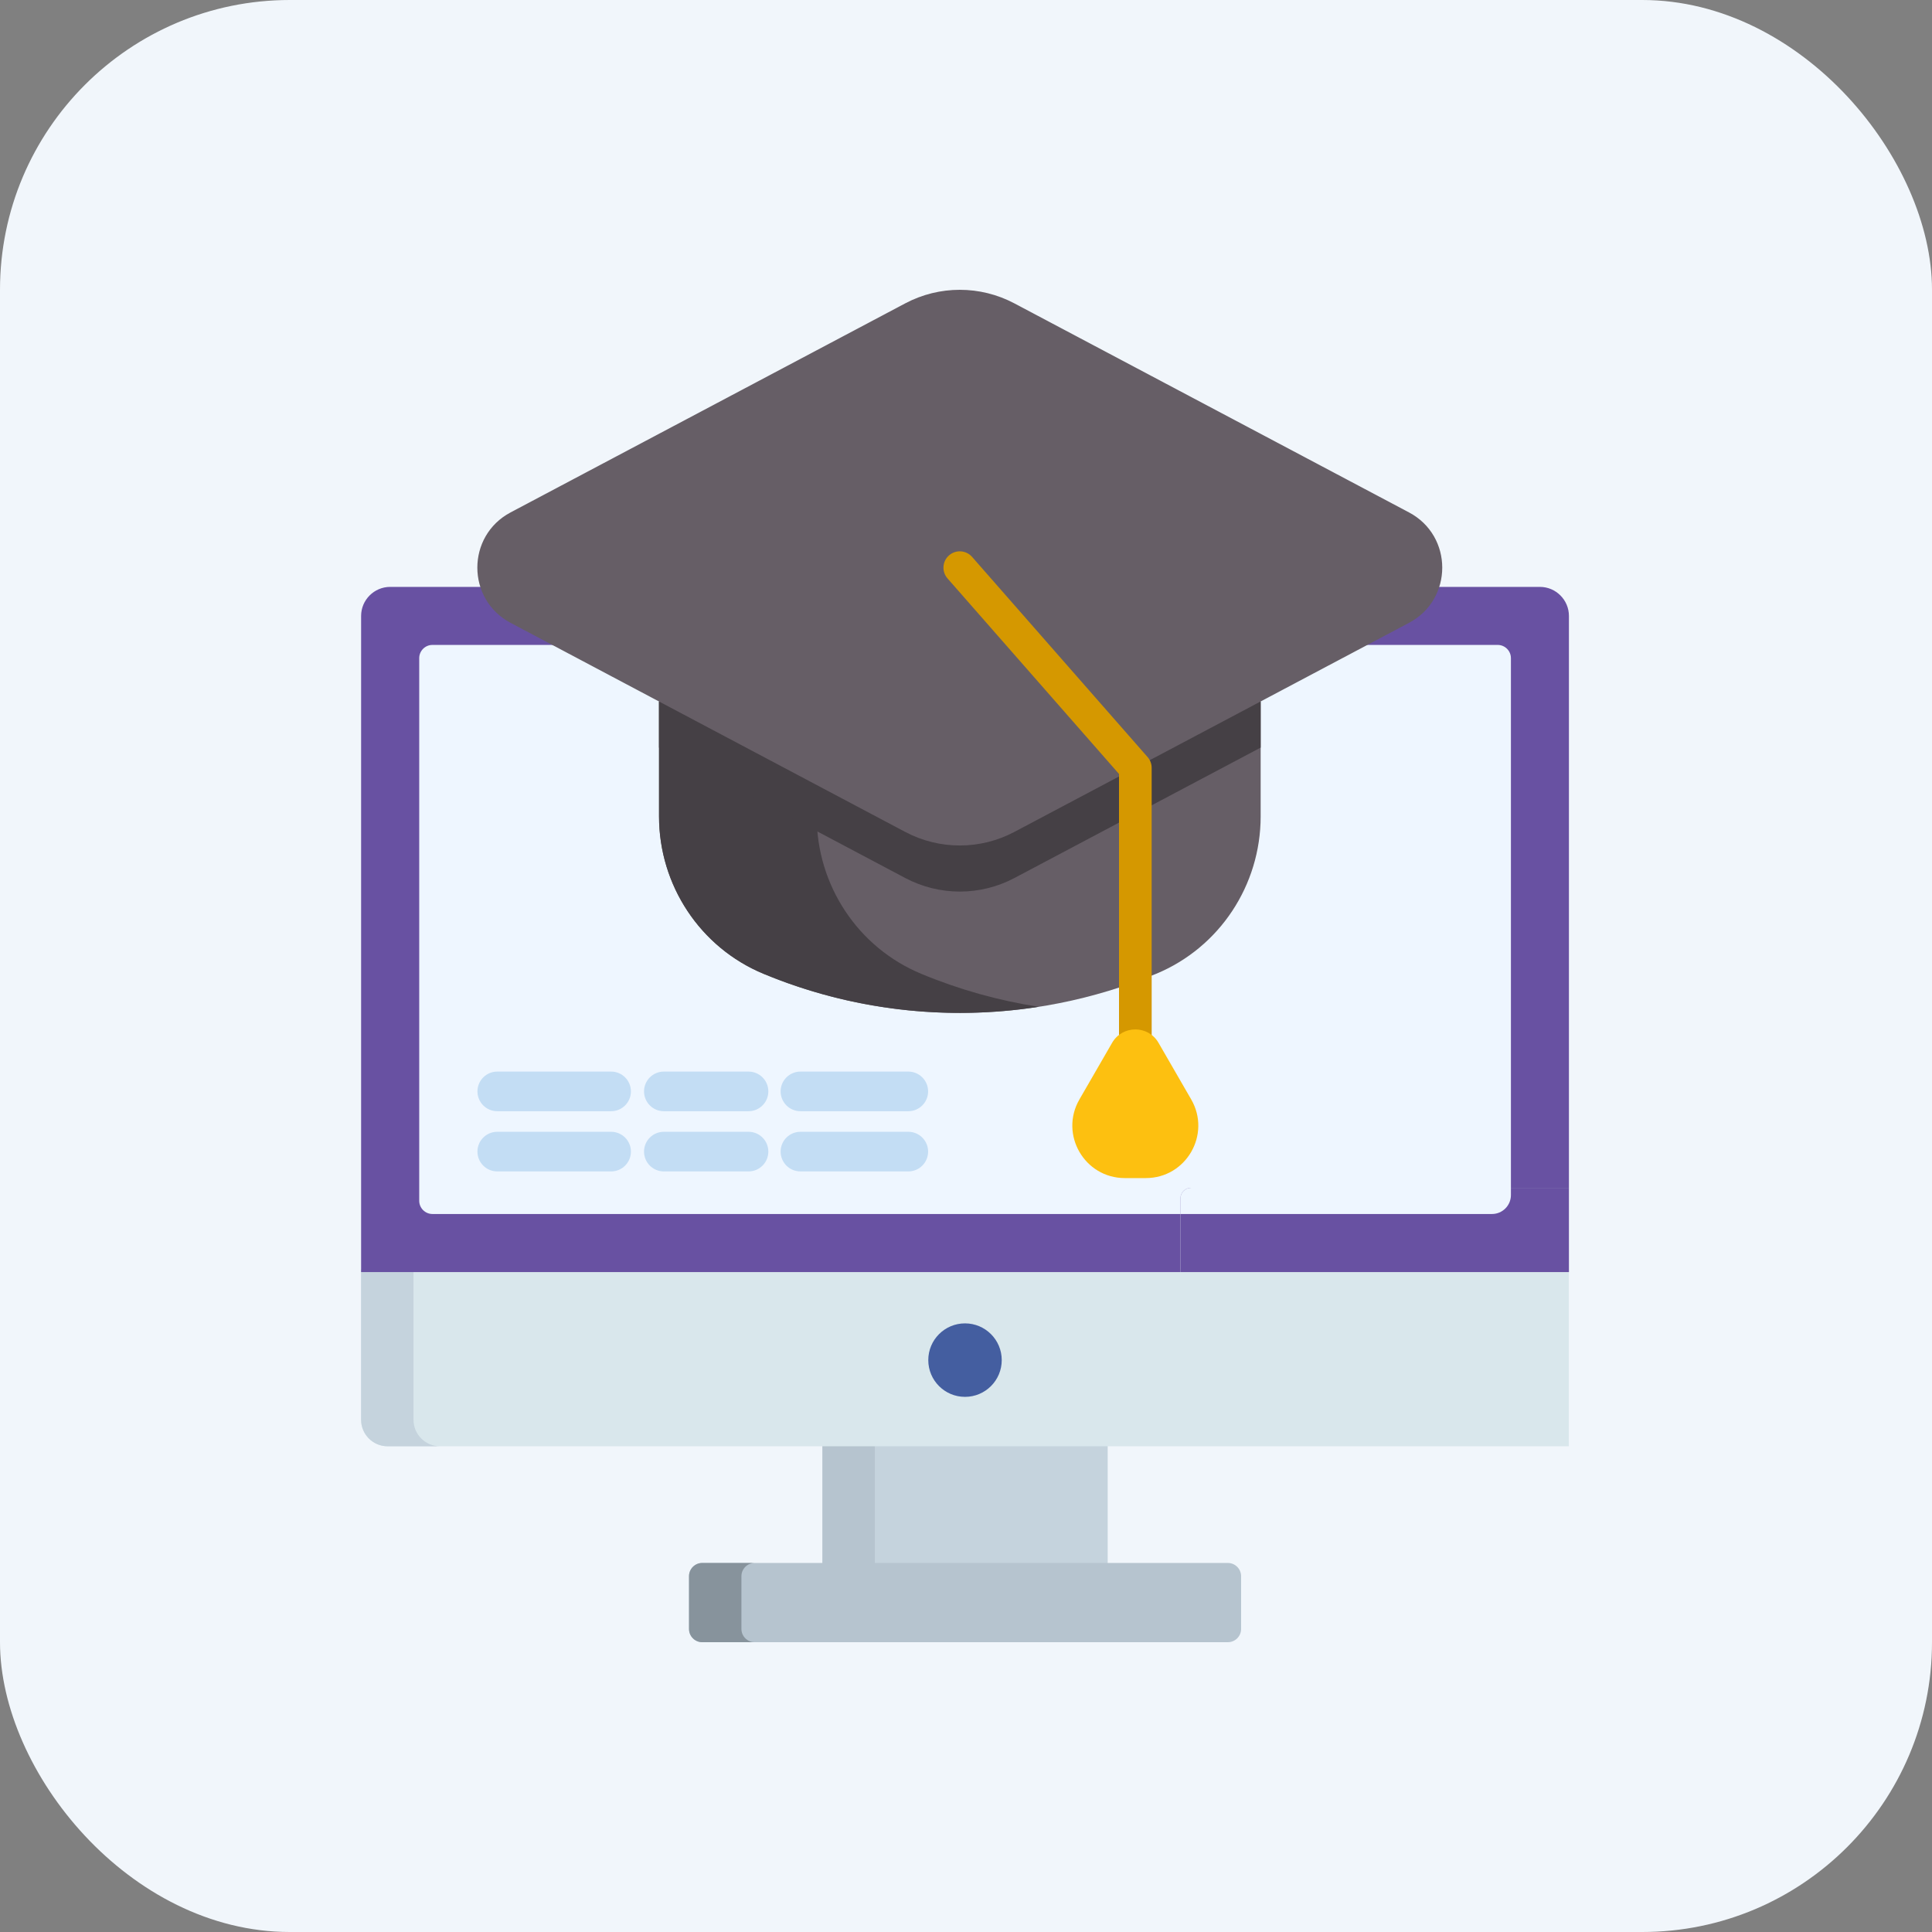 <svg width="80" height="80" viewBox="0 0 80 80" fill="none" xmlns="http://www.w3.org/2000/svg">
<rect x="0" y="0" width="80" height="80" fill="#808080" stroke="none"/>
<rect width="80" height="80" rx="12" fill="#F1F6FB"/>
<path d="M45.867 59.777H34.055V64.827H45.867V59.777Z" fill="#C5D3DD"/>
<path d="M36.225 59.777H34.055V64.827H36.225V59.777Z" fill="#B6C4CF"/>
<path d="M51.391 67.453C51.391 67.754 51.145 68 50.844 68H29.078C28.777 68 28.531 67.754 28.531 67.453V65.266C28.531 64.965 28.777 64.719 29.078 64.719H50.844C51.145 64.719 51.391 64.965 51.391 65.266V67.453Z" fill="#B6C4CF"/>
<path d="M30.701 67.453V65.266C30.701 64.965 30.948 64.719 31.248 64.719H29.078C28.777 64.719 28.531 64.965 28.531 65.266V67.453C28.531 67.754 28.777 68 29.078 68H31.248C30.948 68 30.701 67.754 30.701 67.453Z" fill="#87939C"/>
<path d="M14.953 58.794C14.953 59.395 15.445 59.887 16.047 59.887H64.961V52.565H14.953V58.794Z" fill="#D9E7EC"/>
<path d="M17.123 58.794V52.565H14.953V58.794C14.953 59.395 15.445 59.887 16.047 59.887H18.217C17.616 59.887 17.123 59.395 17.123 58.794Z" fill="#C5D3DD"/>
<path d="M48.879 49.624C48.879 49.382 49.075 49.186 49.316 49.186H64.966V25.504C64.966 24.843 64.425 24.302 63.764 24.302H16.155C15.494 24.302 14.953 24.843 14.953 25.504V52.675H48.879V49.624Z" fill="#6851A2"/>
<path d="M49.316 49.186C49.075 49.186 48.879 49.382 48.879 49.624V52.675H64.966V49.186H49.316Z" fill="#6851A2"/>
<path d="M48.88 49.622C48.88 49.381 49.077 49.185 49.318 49.185H62.564V27.252C62.564 26.951 62.318 26.705 62.017 26.705H17.906C17.605 26.705 17.359 26.951 17.359 27.252V49.722C17.359 50.023 17.605 50.269 17.906 50.269H48.88L48.88 49.622Z" fill="#EEF6FF"/>
<path d="M49.318 49.185C49.077 49.185 48.88 49.381 48.88 49.622L48.88 50.269H61.78C62.213 50.269 62.564 49.918 62.564 49.485V49.185H49.318Z" fill="#EEF6FF"/>
<path d="M25.305 46.013H20.59C20.137 46.013 19.77 45.645 19.77 45.192C19.77 44.739 20.137 44.372 20.59 44.372H25.305C25.758 44.372 26.125 44.739 26.125 45.192C26.125 45.645 25.758 46.013 25.305 46.013Z" fill="#C3DDF4"/>
<path d="M25.305 48.506H20.59C20.137 48.506 19.77 48.139 19.77 47.685C19.77 47.232 20.137 46.865 20.59 46.865H25.305C25.758 46.865 26.125 47.232 26.125 47.685C26.125 48.139 25.758 48.506 25.305 48.506Z" fill="#C3DDF4"/>
<path d="M30.995 46.013H27.488C27.035 46.013 26.668 45.645 26.668 45.192C26.668 44.739 27.035 44.372 27.488 44.372H30.995C31.448 44.372 31.815 44.739 31.815 45.192C31.815 45.645 31.448 46.013 30.995 46.013Z" fill="#C3DDF4"/>
<path d="M30.995 48.506H27.488C27.035 48.506 26.668 48.139 26.668 47.685C26.668 47.232 27.035 46.865 27.488 46.865H30.995C31.448 46.865 31.815 47.232 31.815 47.685C31.815 48.139 31.448 48.506 30.995 48.506Z" fill="#C3DDF4"/>
<path d="M37.611 46.013H33.145C32.691 46.013 32.324 45.645 32.324 45.192C32.324 44.739 32.691 44.372 33.145 44.372H37.611C38.064 44.372 38.431 44.739 38.431 45.192C38.431 45.645 38.064 46.013 37.611 46.013Z" fill="#C3DDF4"/>
<path d="M37.611 48.506H33.145C32.691 48.506 32.324 48.139 32.324 47.685C32.324 47.232 32.691 46.865 33.145 46.865H37.611C38.064 46.865 38.431 47.232 38.431 47.685C38.431 48.139 38.064 48.506 37.611 48.506Z" fill="#C3DDF4"/>
<path d="M39.959 57.841C40.799 57.841 41.48 57.16 41.48 56.319C41.48 55.479 40.799 54.798 39.959 54.798C39.119 54.798 38.438 55.479 38.438 56.319C38.438 57.16 39.119 57.841 39.959 57.841Z" fill="#445EA0"/>
<path d="M52.201 29.047V33.807C52.201 36.65 50.503 39.231 47.877 40.322C42.678 42.483 36.812 42.483 31.613 40.322C28.987 39.231 27.289 36.65 27.289 33.807V29.047H52.201Z" fill="#665E66"/>
<path d="M43.011 41.69C39.189 42.285 35.239 41.83 31.613 40.322C28.987 39.231 27.289 36.65 27.289 33.807V29.047H33.819V33.807C33.819 36.65 35.517 39.231 38.143 40.322C39.717 40.977 41.352 41.433 43.011 41.69Z" fill="#454045"/>
<path d="M52.201 29.047V30.956L42.005 36.357C40.591 37.105 38.899 37.105 37.485 36.357L27.289 30.956V29.047H52.201Z" fill="#454045"/>
<path d="M58.344 21.218L42.003 12.562C40.589 11.813 38.897 11.813 37.483 12.562L21.142 21.218C19.307 22.19 19.307 24.819 21.142 25.791L37.483 34.448C38.896 35.197 40.589 35.197 42.003 34.448L58.344 25.791C60.179 24.819 60.179 22.19 58.344 21.218Z" fill="#665E66"/>
<path d="M47.012 43.704C46.638 43.704 46.336 43.401 46.336 43.028V32.049L39.234 23.951C38.988 23.67 39.016 23.243 39.297 22.997C39.577 22.751 40.005 22.779 40.251 23.059L47.52 31.349C47.628 31.472 47.688 31.631 47.688 31.794V43.028C47.688 43.401 47.385 43.704 47.012 43.704Z" fill="#D59800"/>
<path d="M46.05 43.181L44.696 45.526C43.861 46.973 44.905 48.782 46.576 48.782H47.447C49.117 48.782 50.161 46.973 49.326 45.526L47.972 43.181C47.545 42.441 46.477 42.441 46.05 43.181Z" fill="#FDC010"/>
</svg>
